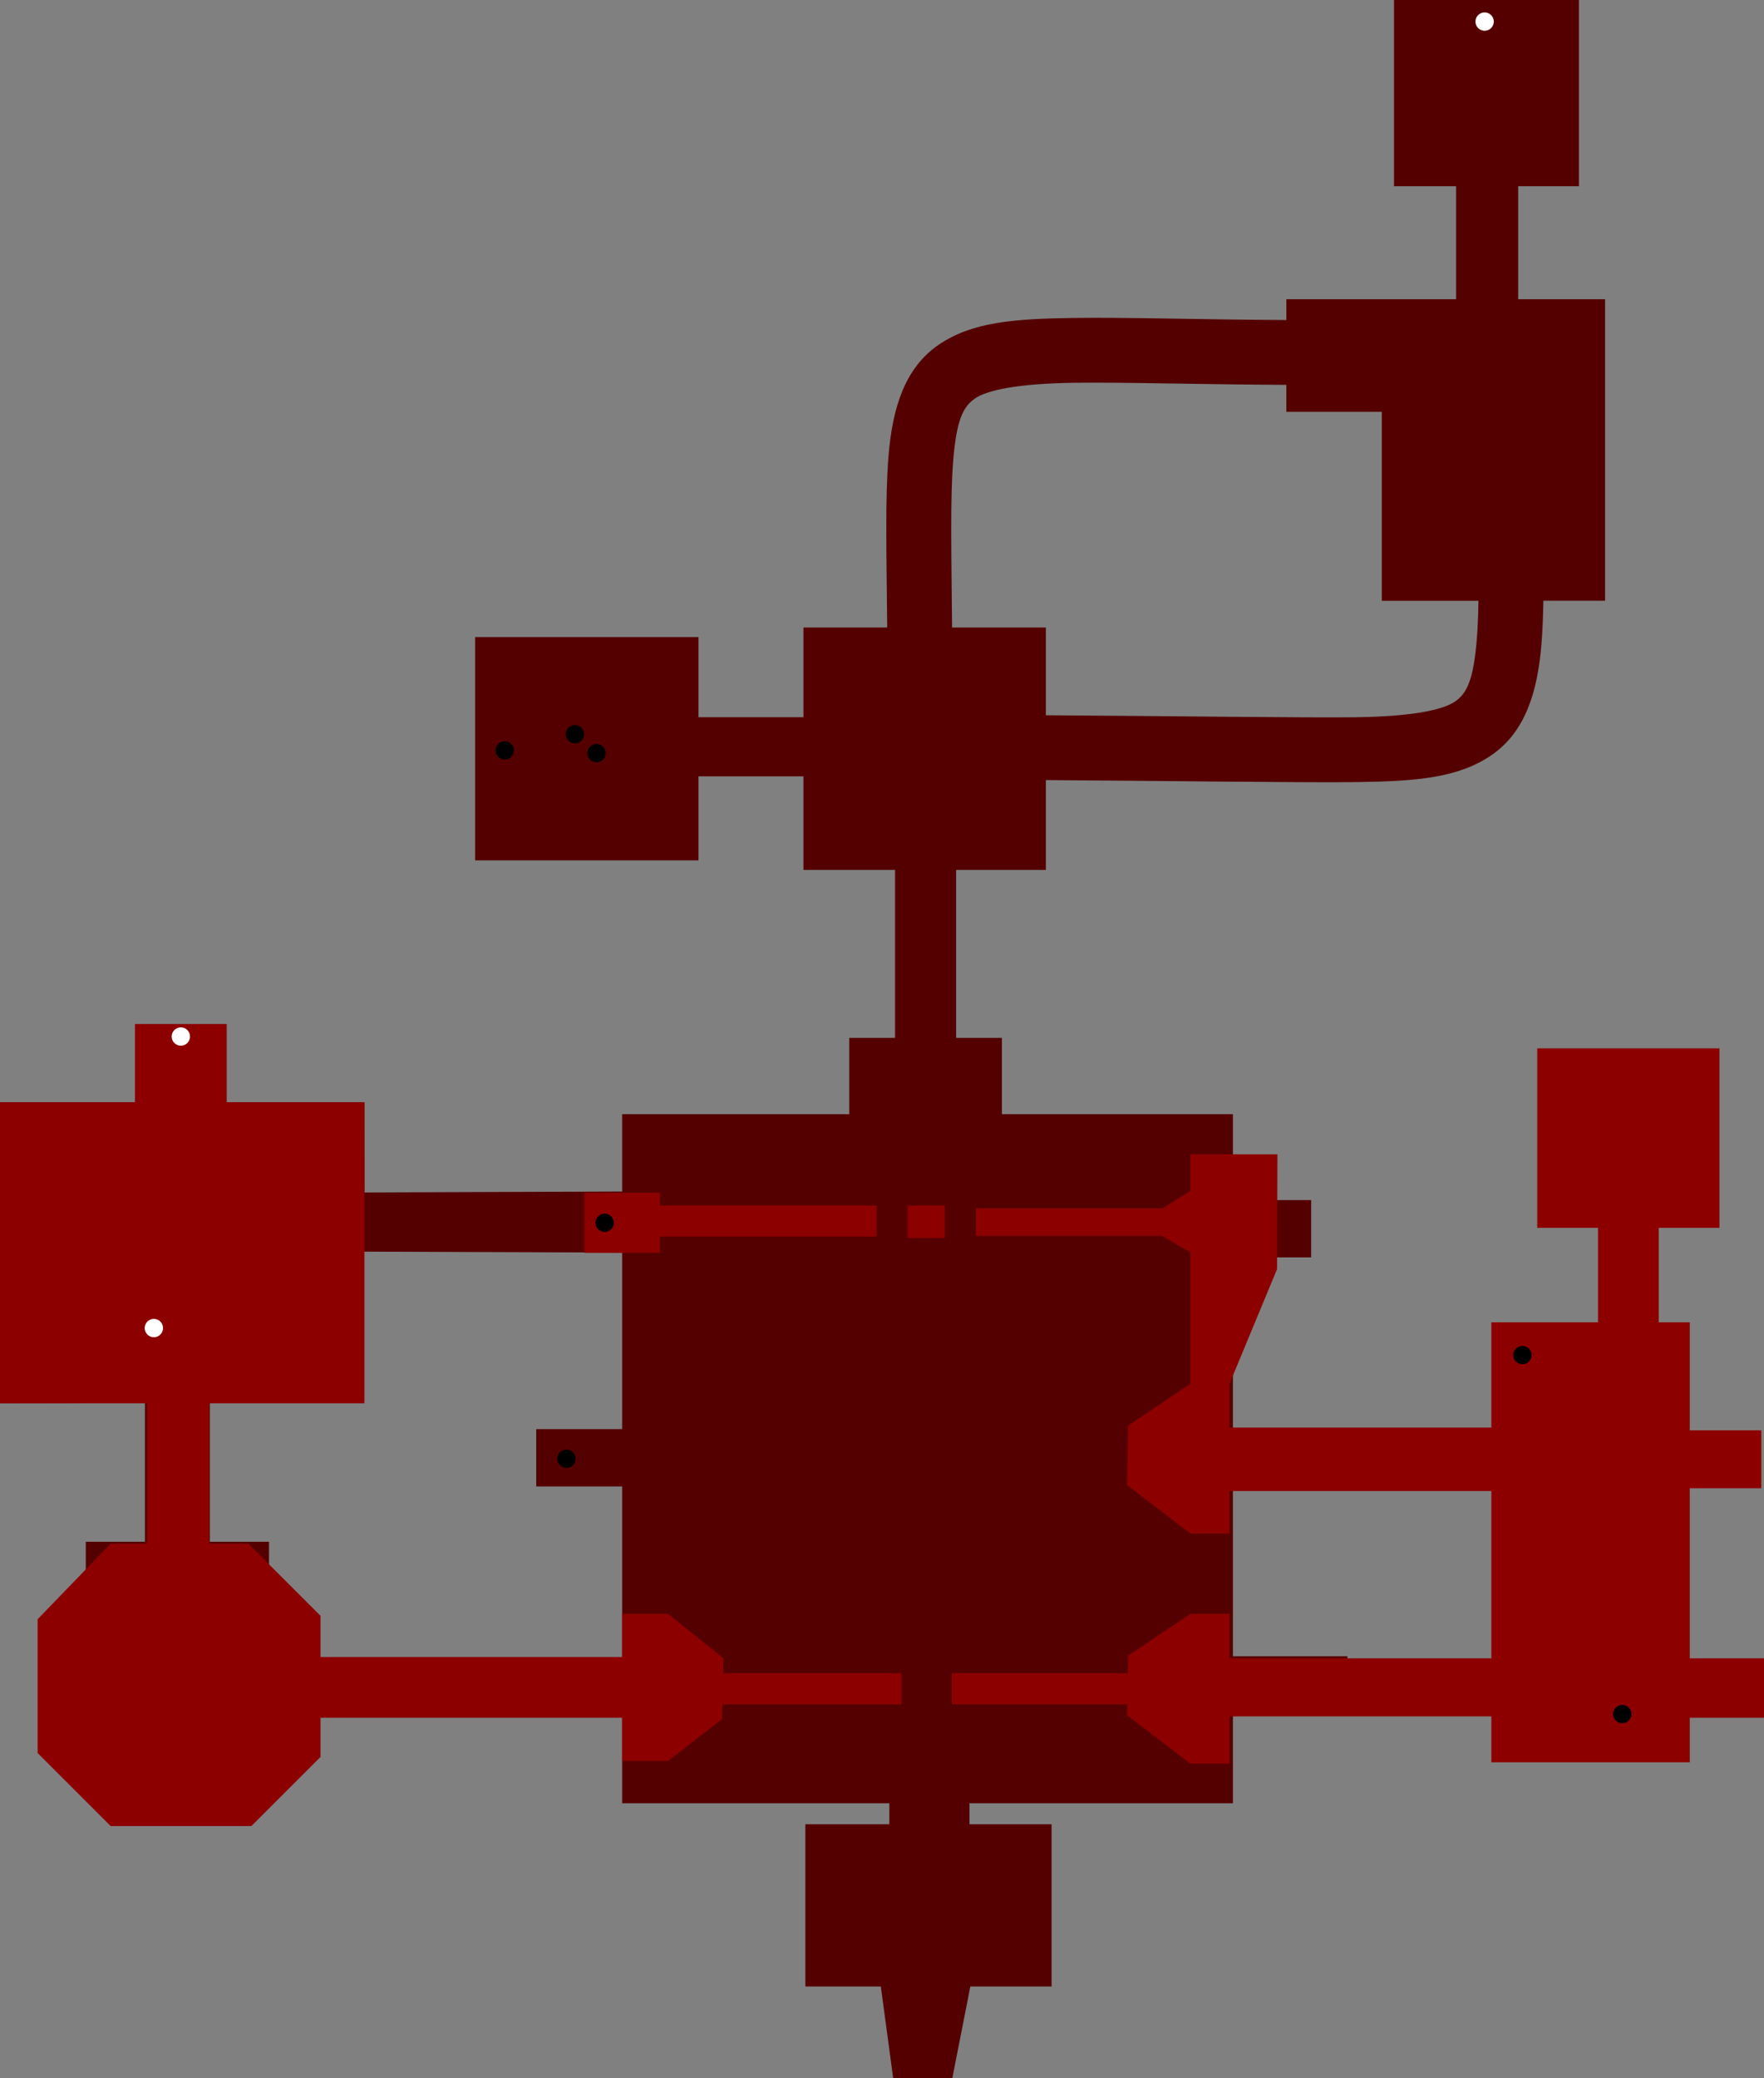 <?xml version="1.0" encoding="utf-8"?>
<svg id="svg1778" inkscape:version="1.0 (4035a4fb49, 2020-05-01)" sodipodi:docname="map-dodongos_cavern.svg" version="1.1" viewBox="0 0 288.35 339.693" xmlns="http://www.w3.org/2000/svg" xmlns:cc="http://creativecommons.org/ns#" xmlns:dc="http://purl.org/dc/elements/1.1/" xmlns:inkscape="http://www.inkscape.org/namespaces/inkscape" xmlns:rdf="http://www.w3.org/1999/02/22-rdf-syntax-ns#" xmlns:sodipodi="http://sodipodi.sourceforge.net/DTD/sodipodi-0.dtd">
 <rect x="0" y="0" width="288.35" height="339.693" fill="#808080" stroke="none"/>
 <defs id="defs1782"/>
 <sodipodi:namedview bordercolor="#666666" borderopacity="1" fit-margin-bottom="0" fit-margin-left="0" fit-margin-right="0" fit-margin-top="0" gridtolerance="10" guidetolerance="10" id="namedview1780" inkscape:current-layer="svg1778" inkscape:cx="150.48213" inkscape:cy="143.87361" inkscape:document-rotation="0" inkscape:pageopacity="0" inkscape:pageshadow="2" inkscape:window-height="705" inkscape:window-maximized="1" inkscape:window-width="1366" inkscape:window-x="892" inkscape:window-y="-8" inkscape:zoom="2.2663514" objecttolerance="10" pagecolor="#ffffff" showgrid="false"/>
 <path d="m 227.871,0 v 30.445 h 10.148 V 48.908 H 210.272 v 3.404 c -14.825,-0.083 -26.209,-0.464 -34.881,-0.338 -9.657,0.14 -16.52,0.646 -22.01,4.422 -5.49,3.776 -7.514,10.316 -8.146,18.197 -0.562,7.013 -0.32,16.053 -0.209,27.979 H 131.334 v 14.664 H 114.174 V 104.133 H 77.67 v 36.504 H 114.174 V 126.908 H 131.334 v 15.289 h 14.977 v 27.455 h -7.488 v 12.48 h -37.127 v 12.637 l -42.121,0.156 -0.008,-14.738 H 0 v 49.197 l 23.693,-0.139 v 22.775 h -9.672 v 29.953 h 29.953 v -29.953 h -9.672 v -22.775 h 24.336 l 0.78,-24.648 42.277,0.156 v 28.86 H 87.654 v 9.359 h 14.041 v 28.08 H 87.967 v 9.674 h 13.729 v 14.039 h 43.68 v 3.432 H 131.647 v 26.521 h 12.336 l 2.016,14.975 h 9.674 l 2.941,-14.975 h 13.281 v -26.521 h -13.416 v -3.432 h 43.057 v -14.352 h 18.721 v -9.672 h -18.721 v -27.77 h 40.248 v -9.359 H 201.535 V 205.533 h 12.793 v -9.359 h -12.793 v -14.041 h -37.752 v -12.48 h -7.488 V 142.197 H 170.959 v -14.68 c 18.018,0.107 42.62,0.446 50.861,0.326 9.657,-0.14 16.52,-0.648 22.01,-4.424 5.49,-3.776 7.516,-10.316 8.148,-18.197 0.172,-2.148 0.264,-4.488 0.311,-7.018 h 10.086 V 48.908 H 248.168 V 30.445 h 9.93 V 0 Z m -48.721,62.551 c 7.818,0.007 18.187,0.292 31.121,0.361 v 4.404 h 15.6 v 30.889 h 15.803 c -0.041,2.301 -0.118,4.38 -0.262,6.17 -0.541,6.744 -1.593,8.941 -3.588,10.312 -1.995,1.372 -7.02,2.424 -16.156,2.557 -7.808,0.113 -32.532,-0.222 -50.709,-0.326 v -14.346 h -15.33 c -0.103,-11.904 -0.306,-21.174 0.172,-27.131 0.541,-6.744 1.593,-8.939 3.588,-10.311 1.995,-1.372 7.02,-2.426 16.156,-2.559 1.142,-0.017 2.343,-0.023 3.605,-0.021 z" id="1F" inkscape:label="1F" sodipodi:nodetypes="ccccccssscccccccccccccccccccccccccccccccccccccccccccccccccccccccccccccccccccccccccsssccccccccscccccssscccsssss" style="display:inline;fill:#550000;fill-opacity:1;stroke-width:5.915;stroke-linecap:round;stroke-linejoin:bevel;stop-color:#000000"/>
 <circle cx="29.563" cy="278.421" id="check:Dodongos_Cavern_Compass_Chest" inkscape:label="check:Dodongos_Cavern_Compass_Chest" r="1.5" style="display:inline;fill:#000000;stroke-width:3.302;stop-color:#000000"/>
 <circle cx="92.601" cy="238.445" id="check:Dodongos_Cavern_Map_Chest" inkscape:label="check:Dodongos_Cavern_Map_Chest" r="1.5" style="fill:#000000;stroke-width:3.302;stop-color:#000000"/>
 <circle cx="242.681" cy="3.53" id="check:Dodongos_Cavern_GS_Back_Room" inkscape:label="check:Dodongos_Cavern_GS_Back_Room" r="1.5" style="fill:#ffffff;stroke-width:3.302;stop-color:#000000"/>
 <circle cx="82.511" cy="122.664" id="check:Dodongos_Cavern_Boss_Room_Chest" inkscape:label="check:Dodongos_Cavern_Boss_Room_Chest" r="1.5" style="fill:#000000;stroke-width:3.302;stop-color:#000000"/>
 <path d="M 22.062,167.391 V 180.188 H 0 v 49.197 h 24.047 v 22.945 H 18.09 L 6.15,264.684 v 21.869 l 11.939,11.941 h 23 l 11.307,-11.307 v -6.398 h 49.309 v 7.061 h 7.502 l 8.824,-6.84 0.055,-2.426 h 29.287 v -5.074 h -29.176 l 0.055,-2.428 -9.045,-7.279 h -7.502 v 7.059 H 52.396 v -6.729 L 40.594,252.33 H 34.195 V 229.385 H 59.566 V 180.188 H 37.064 v -12.797 z m 229.223,3.973 v 29.342 h 9.928 v 15.443 H 243.783 v 17.209 h -42.799 v -7.17 l 7.777,-18.754 0.055,-18.752 h -14.23 v 6.059 l -0.109,0.008 -4.414,2.758 h -30.555 v 4.523 h 30.445 l 4.633,2.688 v 21.471 l -10.148,6.838 -0.221,9.707 10.369,7.943 h 6.398 v -6.951 h 42.799 v 27.357 h -42.799 v -7.279 h -6.398 l -10.148,6.838 -0.064,2.869 H 155.59 v 5.074 h 28.668 l -0.041,1.764 10.369,7.943 h 6.398 v -7.723 h 42.799 v 7.502 h 32.432 v -7.281 h 12.135 v -9.707 h -12.135 v -27.797 h 11.693 v -9.488 h -11.693 v -17.648 h -5.074 v -15.443 h 9.928 v -29.342 z M 95.527,194.969 v 9.818 h 12.355 v -2.648 h 35.41 v -5.074 h -35.41 v -2.096 z m 52.84,2.096 v 5.295 h 6.066 v -5.295 z" id="2F" inkscape:label="2F" style="display:inline;fill:#8d0000;fill-opacity:1;stroke:none;stroke-width:1;stroke-linecap:round;stroke-linejoin:bevel;stroke-miterlimit:4;stroke-dasharray:none;stroke-opacity:1;stop-color:#000000"/>
 <circle cx="29.563" cy="169.435" id="check:Dodongos_Cavern_GS_Alcove_Above_Stairs" inkscape:label="check:Dodongos_Cavern_GS_Alcove_Above_Stairs" r="1.5" style="fill:#ffffff;stroke-width:3.302;stop-color:#000000"/>
 <circle cx="25.151" cy="217.089" id="check:Dodongos_Cavern_GS_Vines_Above_Stairs" inkscape:label="check:Dodongos_Cavern_GS_Vines_Above_Stairs" r="1.5" style="fill:#ffffff;stroke-width:3.302;stop-color:#000000"/>
 <circle cx="98.837" cy="199.881" id="check:Dodongos_Cavern_End_of_Bridge_Chest" inkscape:label="check:Dodongos_Cavern_End_of_Bridge_Chest" r="1.5" style="fill:#000000;stroke-width:3.302;stop-color:#000000"/>
 <circle cx="248.858" cy="221.501" id="check:Dodongos_Cavern_Bomb_Bag_Chest" inkscape:label="check:Dodongos_Cavern_Bomb_Bag_Chest" r="1.5" style="fill:#000000;stroke-width:3.302;stop-color:#000000"/>
 <circle cx="265.184" cy="280.186" id="check:Dodongos_Cavern_Bomb_Flower_Platform_Chest" inkscape:label="check:Dodongos_Cavern_Bomb_Flower_Platform_Chest" r="1.5" style="fill:#000000;stroke-width:3.302;stop-color:#000000"/>
 <circle cx="93.984" cy="120.017" id="check:King_Dodongo" inkscape:label="check:King_Dodongo" r="1.5" style="fill:#000000;stroke-width:3.302;stop-color:#000000"/>
 <circle cx="97.514" cy="123.105" id="check:Dodongos_Cavern_King_Dodongo_Heart" inkscape:label="check:Dodongos_Cavern_King_Dodongo_Heart" r="1.5" style="fill:#000000;stroke-width:3.302;stop-color:#000000"/>
</svg>